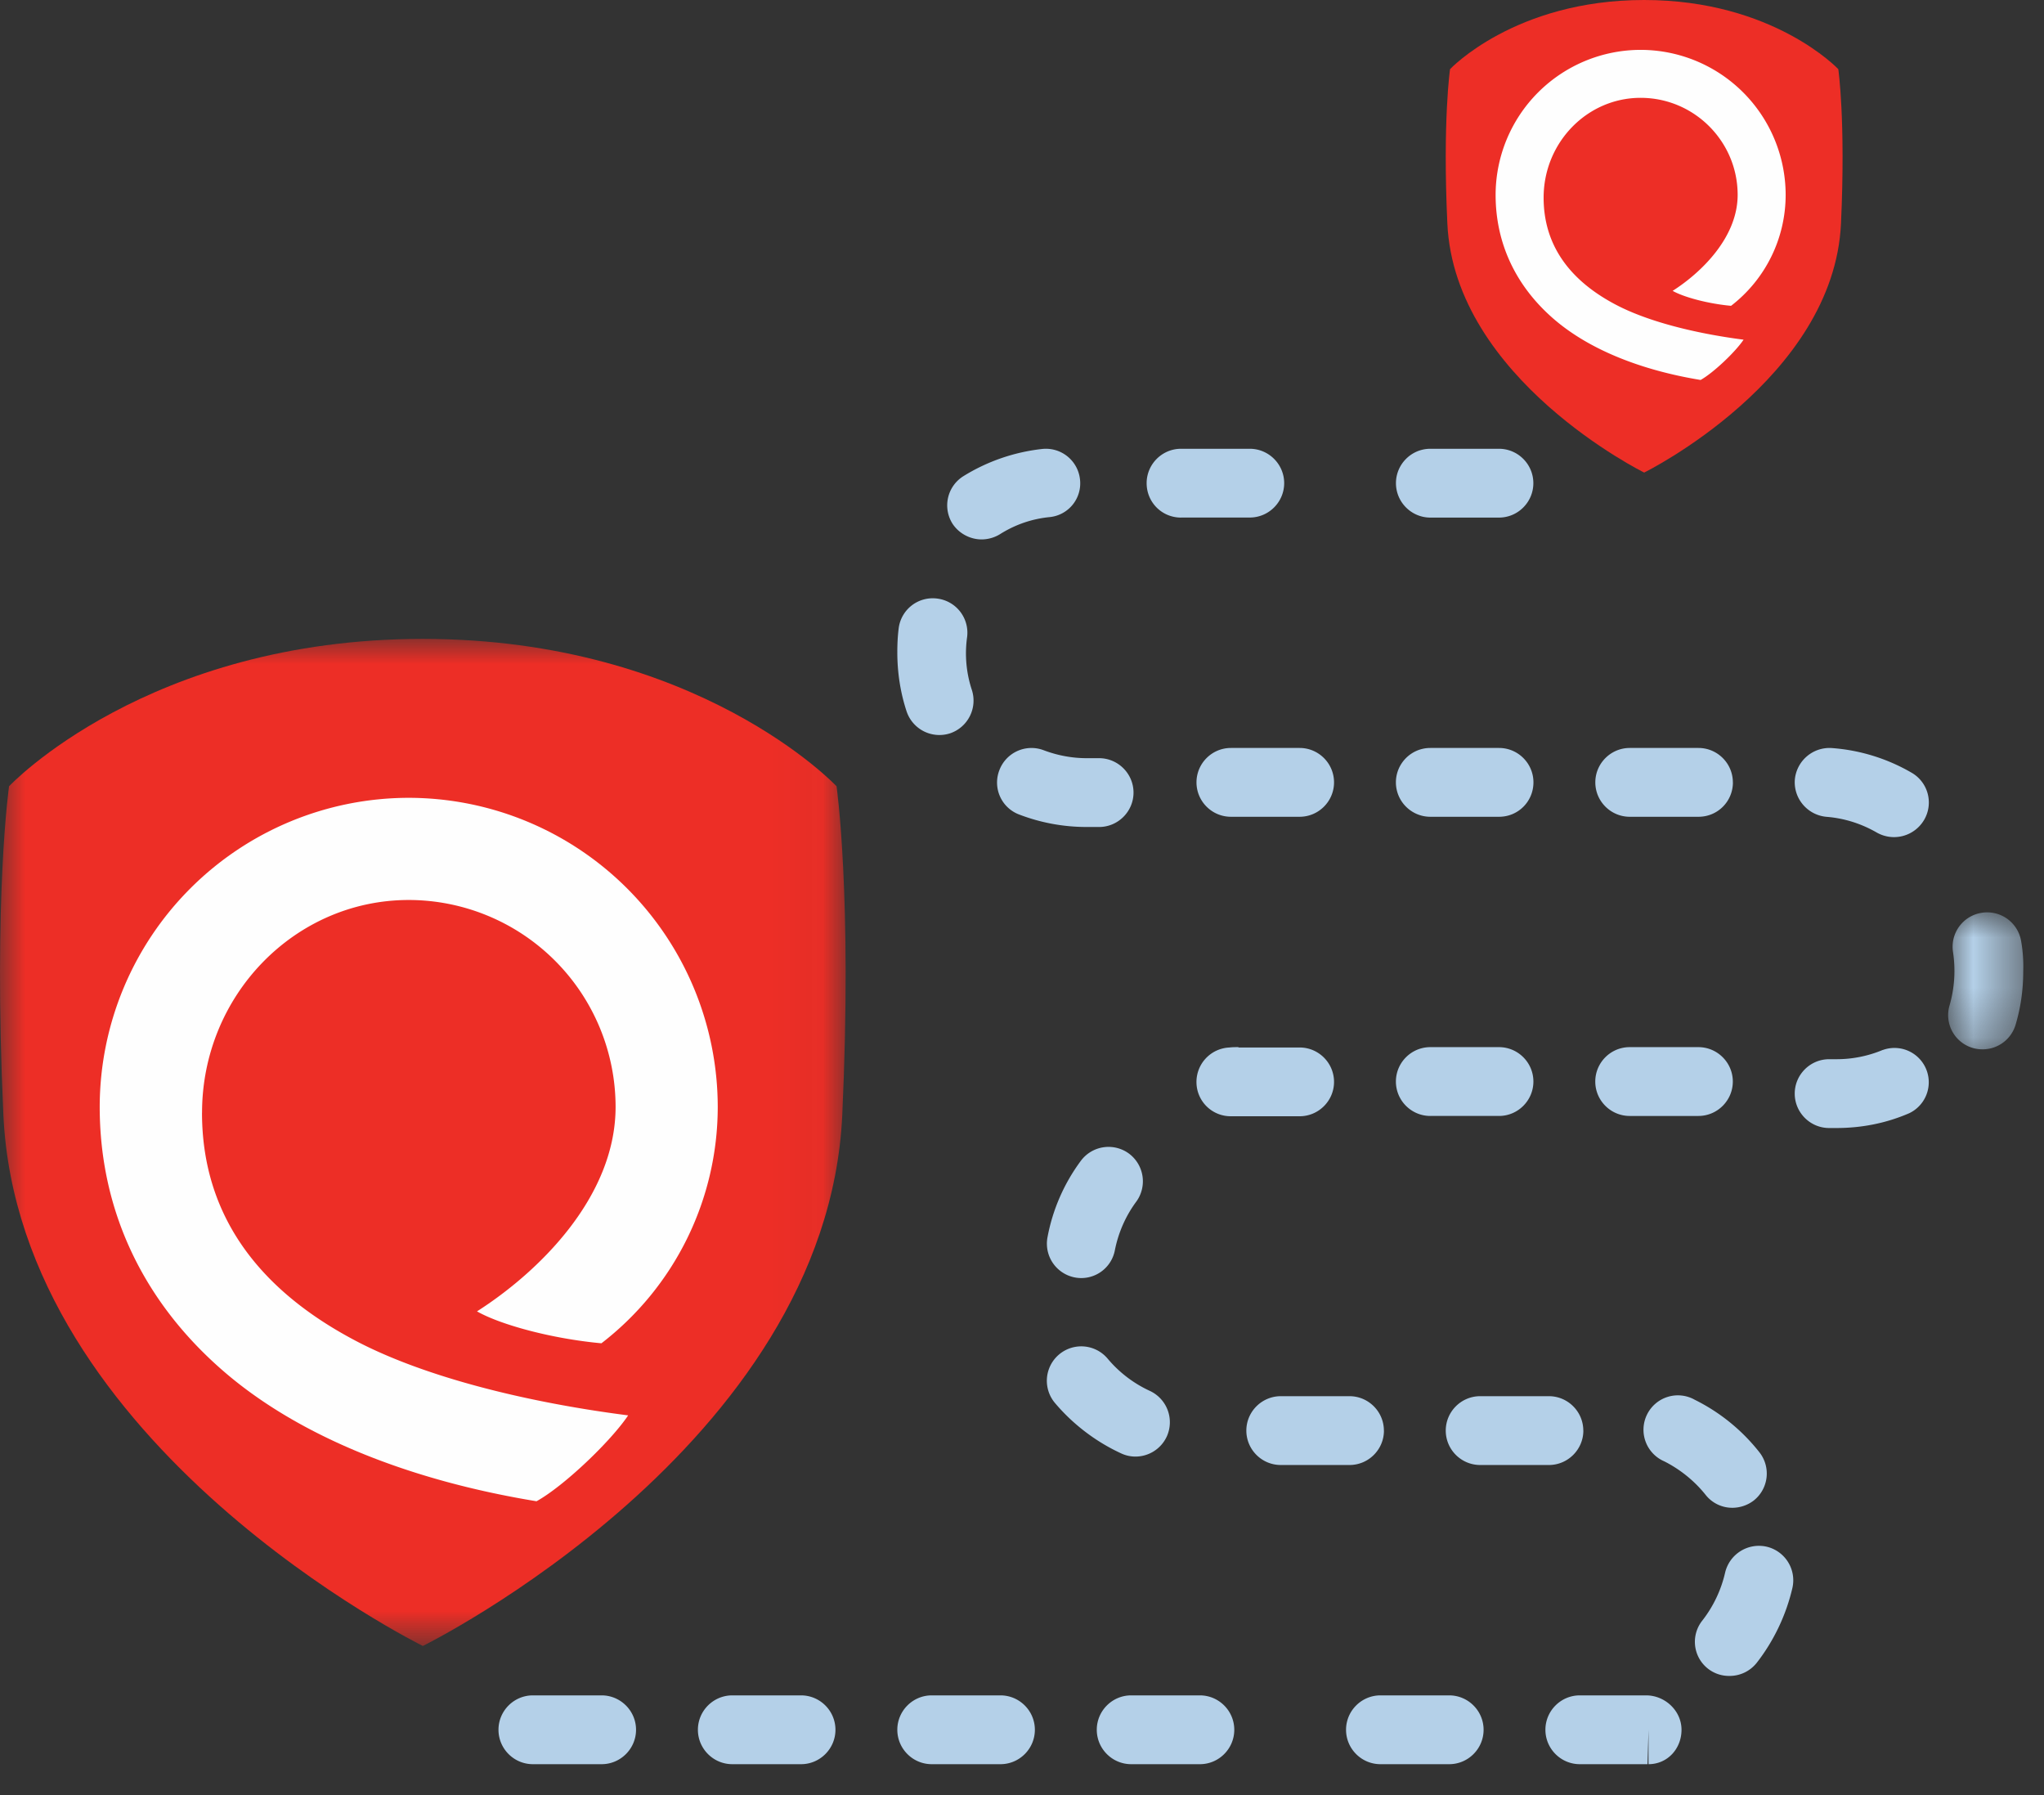 <svg xmlns="http://www.w3.org/2000/svg" xmlns:xlink="http://www.w3.org/1999/xlink" width="41" height="36"><rect width="100%" height="100%" fill="#333333" stroke="none"/><defs><path id="a" d="M0 0h1.507v2.747H0z"/><path id="c" d="M0 0h16.962v20.196H0z"/></defs><g fill="none" fill-rule="evenodd"><path fill="#B4D0E8" d="M21.798 15.205c-.296 0-.586-.055-.862-.159a.688.688 0 0 0-.89.4.685.685 0 0 0 .4.89c.435.166.89.249 1.352.249h.249c.378 0 .69-.31.69-.69 0-.38-.312-.69-.69-.69h-.249zm-2.108-4.387a.712.712 0 0 0 .365-.103c.305-.193.642-.31 1.001-.345a.68.68 0 0 0 .607-.759.688.688 0 0 0-.759-.607 3.789 3.789 0 0 0-1.579.545.69.69 0 0 0-.22.952c.13.2.358.317.585.317m4-.439h1.379c.38 0 .69-.31.69-.69 0-.378-.31-.689-.69-.689h-1.38c-.379 0-.689.31-.689.69 0 .38.303.69.69.69M12.068 34h-1.38c-.379 0-.689.31-.689.69 0 .38.31.69.69.69h1.379c.379 0 .69-.31.69-.69 0-.38-.311-.69-.69-.69m20.62-13c-.379 0-.689.31-.689.69 0 .38.31.69.69.69h1.379c.379 0 .69-.31.69-.69 0-.38-.311-.69-.69-.69h-1.38zm-2.62-10.62c.379 0 .689-.31.689-.69 0-.38-.31-.69-.69-.69H28.69c-.379 0-.689.31-.689.69 0 .38.31.69.69.69h1.379zm-1.379 12h1.38c.378 0 .689-.31.689-.69 0-.38-.31-.69-.69-.69H28.69c-.38 0-.69.31-.69.69 0 .38.31.69.69.69M24.842 21c-.063 0-.118 0-.18.007a.692.692 0 0 0-.662.718.686.686 0 0 0 .69.661h1.379c.38 0 .69-.31.69-.689 0-.38-.31-.69-.69-.69h-1.227V21zm9.917-5.31c0-.38-.31-.69-.69-.69h-1.378c-.38 0-.691.31-.691.69 0 .38.31.69.69.69h1.38c.386 0 .69-.31.69-.69M24.69 15c-.38 0-.69.31-.69.69 0 .38.31.69.69.69h1.379c.38 0 .69-.31.69-.69 0-.38-.31-.69-.69-.69H24.69zm6.069.69c0-.38-.31-.69-.69-.69H28.69c-.38 0-.69.31-.69.69 0 .38.31.69.69.69h1.38c.385 0 .689-.31.689-.69m-8.396 9.382c.07-.351.214-.682.428-.972a.693.693 0 0 0-.145-.965.692.692 0 0 0-.965.144 3.712 3.712 0 0 0-.669 1.531.69.69 0 0 0 .675.821.686.686 0 0 0 .676-.559m13.068 5.945a.697.697 0 0 0-.828.524 2.455 2.455 0 0 1-.456.958.684.684 0 0 0 .546 1.111c.207 0 .406-.09.544-.262.345-.442.593-.965.718-1.51a.692.692 0 0 0-.524-.821M29.069 34H27.69c-.38 0-.69.31-.69.69 0 .38.31.69.69.69h1.379c.38 0 .69-.31.69-.69 0-.38-.31-.69-.69-.69m2.69-5.31c0-.38-.31-.69-.69-.69H29.69c-.38 0-.69.31-.69.69 0 .38.31.69.69.69h1.38c.378 0 .69-.31.69-.69m2.989 1.548a.71.71 0 0 0 .428-.145.69.69 0 0 0 .117-.965 3.787 3.787 0 0 0-1.297-1.055.69.69 0 1 0-.613 1.234c.317.16.606.393.827.67a.68.68 0 0 0 .538.261m3.017-9.182a2.398 2.398 0 0 1-.931.186h-.145c-.379 0-.69.31-.69.69 0 .38.311.69.69.69h.145c.51 0 1-.097 1.462-.297a.688.688 0 0 0-.53-1.268"/><g transform="translate(39.078 18.297)"><mask id="b" fill="#fff"><use xlink:href="#a"/></mask><path fill="#B4D0E8" d="M1.464.582A.69.69 0 0 0 .671.009a.689.689 0 0 0-.573.794 2.504 2.504 0 0 1-.07 1.062.686.686 0 0 0 .663.882.69.69 0 0 0 .662-.496c.103-.345.152-.704.152-1.062.007-.2-.006-.407-.041-.607" mask="url(#b)"/></g><path fill="#B4D0E8" d="M38.347 15.498a3.724 3.724 0 0 0-1.6-.496.698.698 0 0 0-.745.634c-.028.38.255.71.634.745.359.028.703.138 1.014.318a.7.7 0 0 0 .945-.256.689.689 0 0 0-.248-.945M33.02 34h-1.332c-.379 0-.689.31-.689.69 0 .38.31.69.69.69h1.358l.02-.69v.69c.38 0 .662-.31.662-.69 0-.38-.33-.69-.71-.69m-16.95 0h-1.38c-.38 0-.69.31-.69.69 0 .38.31.69.69.69h1.38c.378 0 .689-.31.689-.69 0-.38-.31-.69-.69-.69m4 0h-1.38c-.379 0-.689.31-.689.69 0 .38.31.69.69.69h1.379c.38 0 .69-.31.69-.69 0-.38-.31-.69-.69-.69m-1.015-19.292a.693.693 0 0 0 .442-.869 2.34 2.34 0 0 1-.096-1.063.69.69 0 0 0-.6-.772.688.688 0 0 0-.773.6c-.02.159-.027.317-.027.476 0 .407.061.807.186 1.186a.694.694 0 0 0 .868.442m3.723 14.503c.262 0 .51-.15.627-.4a.693.693 0 0 0-.338-.917 2.43 2.43 0 0 1-.848-.648.69.69 0 1 0-1.056.89c.36.427.822.779 1.332 1.013a.67.67 0 0 0 .283.062M24.069 34h-1.38c-.379 0-.689.31-.689.69 0 .38.31.69.69.69h1.379c.379 0 .689-.31.689-.69 0-.38-.31-.69-.69-.69m3.691-5.31c0-.38-.31-.69-.69-.69h-1.378c-.38 0-.691.31-.691.69 0 .38.31.69.69.69h1.38c.38 0 .69-.31.69-.69"/><path fill="#ED2E26" d="M32.98 0c2.591 0 3.894 1.387 3.894 1.387s.149 1.026.054 3.094c-.143 3.121-3.948 4.996-3.948 4.996s-3.805-1.875-3.948-4.996c-.096-2.068.054-3.094.054-3.094S30.387 0 32.979 0"/><path fill="#FEFEFE" d="M30.963 3.964c0-1.104.872-2.002 1.945-2.002 1.074 0 1.947.873 1.947 1.946 0 .858-.736 1.563-1.304 1.925.22.125.707.258 1.172.3a2.809 2.809 0 0 0 1.095-2.225A2.912 2.912 0 0 0 32.908 1 2.912 2.912 0 0 0 30 3.908c0 .97.404 1.83 1.166 2.489.714.617 1.758 1.028 2.946 1.223.256-.143.697-.562.862-.808-.993-.128-1.932-.37-2.56-.7-.963-.505-1.451-1.228-1.451-2.148"/><g transform="translate(0 12.813)"><mask id="d" fill="#fff"><use xlink:href="#c"/></mask><path fill="#ED2E26" d="M8.48 0c5.523 0 8.3 2.955 8.3 2.955s.317 2.188.115 6.592c-.306 6.653-8.413 10.649-8.413 10.649C8.48 20.196.374 16.2.068 9.547c-.203-4.404.114-6.592.114-6.592S2.957 0 8.48 0" mask="url(#d)"/></g><path fill="#FEFEFE" d="M4.053 22.315c0-2.352 1.86-4.266 4.145-4.266a4.153 4.153 0 0 1 4.15 4.148c0 1.827-1.57 3.33-2.78 4.102.469.268 1.505.55 2.496.64a5.987 5.987 0 0 0 2.333-4.742A6.205 6.205 0 0 0 8.198 16 6.205 6.205 0 0 0 2 22.197c0 2.065.86 3.899 2.486 5.304 1.52 1.314 3.744 2.191 6.276 2.606.548-.303 1.486-1.198 1.838-1.722-2.115-.272-4.116-.788-5.458-1.492-2.05-1.075-3.09-2.615-3.09-4.578"/></g></svg>